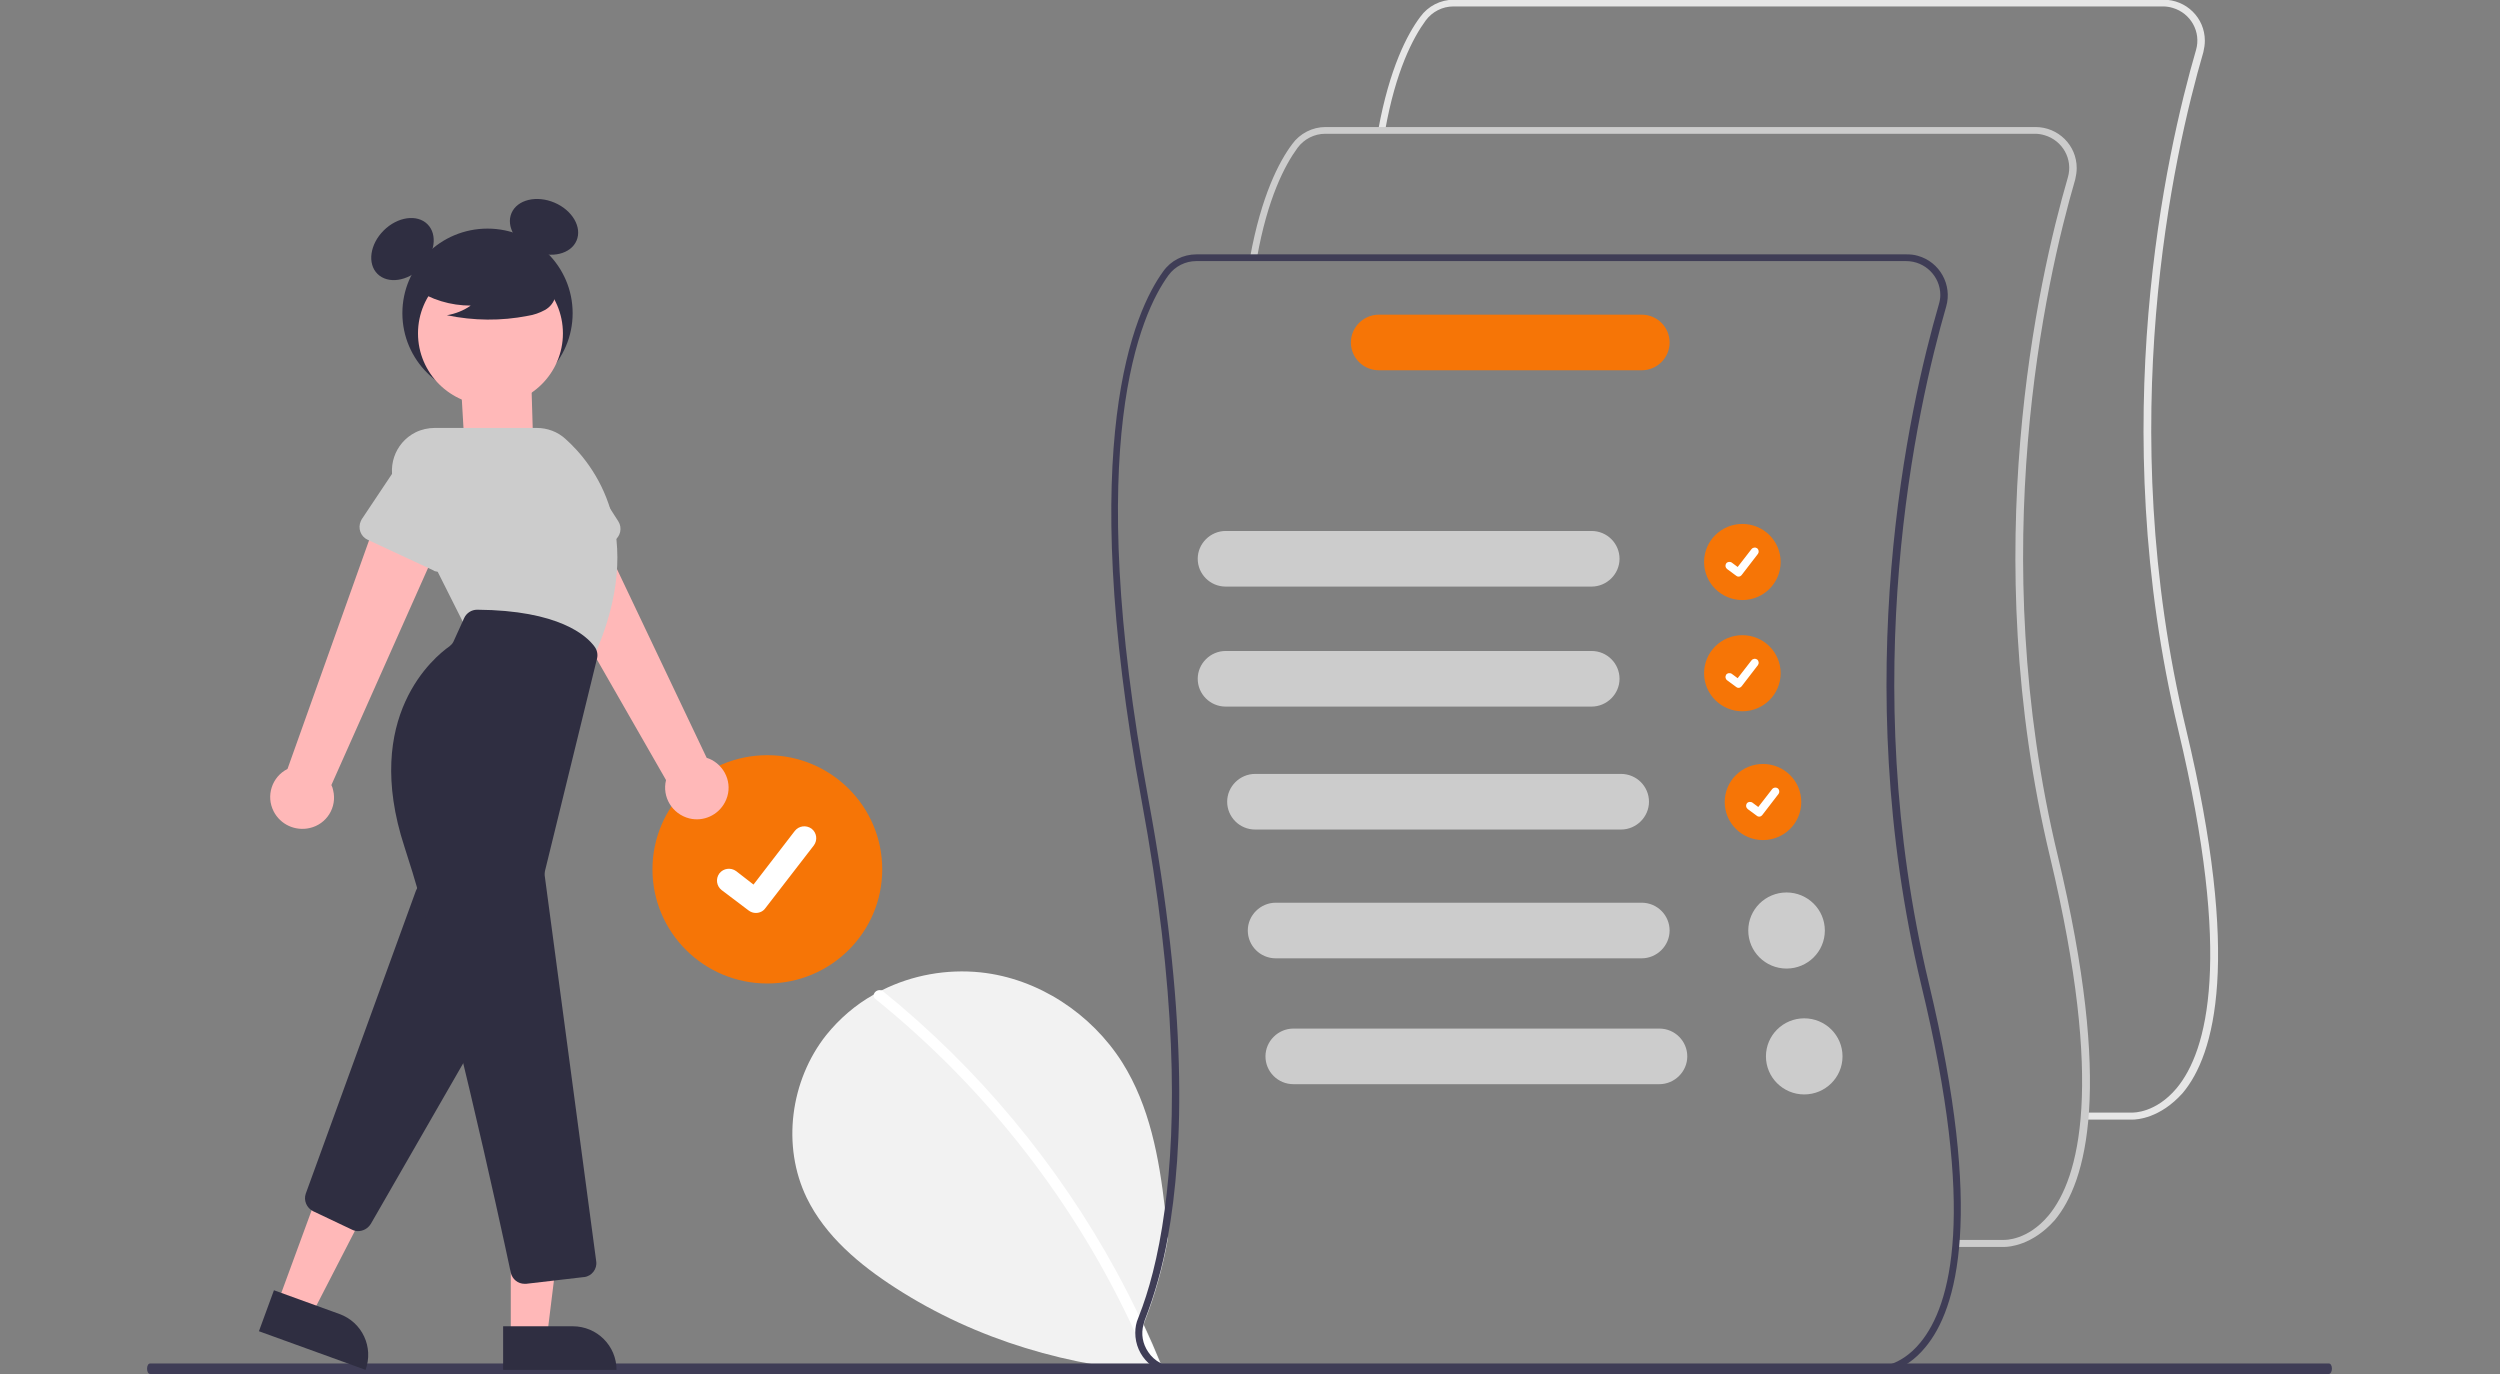 <svg width="242" height="133" viewBox="0 0 242 133" fill="none" xmlns="http://www.w3.org/2000/svg">
<rect x="0" y="0" width="242" height="133" fill="#808080" stroke="none"/>
<g clip-path="url(#clip0)">
<path d="M44.682 38.279L45.623 54.43L51.981 55.28L51.269 31.479L44.682 38.279Z" fill="#FFB8B8"/>
<path d="M124.521 132.32C120.7 132.887 116.823 133.057 112.973 132.887C103.649 132.405 94.496 129.713 86.683 124.67C83.204 122.432 79.897 119.655 78.1 115.971C75.648 110.928 76.504 104.581 79.982 100.189C81.265 98.603 82.805 97.271 84.573 96.279C84.83 96.138 85.115 95.996 85.371 95.854C88.308 94.381 91.644 93.786 94.924 94.126C100.512 94.721 105.645 98.121 108.639 102.853C111.291 107.074 112.203 112.061 112.774 117.048C112.888 117.983 112.973 118.946 113.059 119.881C112.574 122.602 111.833 125.265 110.835 127.843C110.778 127.957 110.749 128.098 110.721 128.24C111.291 129.458 111.833 130.705 112.346 131.952C112.831 132.207 113.372 132.348 113.914 132.348L124.521 132.32Z" fill="#F2F2F2"/>
<path d="M112.089 132.575C111.804 132.717 111.462 132.575 111.319 132.292C111.262 132.178 111.234 132.065 111.177 131.98C110.778 130.988 110.35 129.997 109.894 129.033C104.134 116.481 95.523 105.403 84.744 96.704C84.63 96.619 84.545 96.478 84.573 96.308C84.63 95.996 84.944 95.797 85.257 95.854C85.314 95.854 85.343 95.882 85.371 95.882C85.429 95.911 85.457 95.939 85.486 95.968C90.105 99.708 94.325 103.873 98.117 108.434C101.91 112.996 105.246 117.898 108.069 123.083C108.839 124.5 109.58 125.945 110.264 127.39C110.407 127.673 110.55 127.957 110.664 128.268C111.234 129.487 111.776 130.733 112.289 131.98C112.289 132.008 112.317 132.037 112.317 132.037C112.432 132.235 112.346 132.49 112.118 132.603C112.146 132.547 112.118 132.575 112.089 132.575Z" fill="white"/>
<path d="M74.279 95.202C80.421 95.202 85.4 90.255 85.4 84.152C85.4 78.049 80.421 73.102 74.279 73.102C68.138 73.102 63.159 78.049 63.159 84.152C63.159 90.255 68.138 95.202 74.279 95.202Z" fill="#F67506"/>
<path d="M73.167 88.374C72.911 88.374 72.683 88.289 72.483 88.147L69.86 86.164C69.347 85.767 69.261 85.059 69.632 84.549C70.031 84.039 70.744 83.954 71.257 84.322L72.939 85.626L76.931 80.44C77.331 79.93 78.043 79.845 78.557 80.214L78.528 80.242L78.557 80.214C79.07 80.61 79.155 81.319 78.785 81.829L74.08 87.921C73.88 88.204 73.538 88.374 73.167 88.374Z" fill="white"/>
<path d="M225.432 133H14.534C14.36 133 14.235 132.789 14.235 132.492C14.235 132.196 14.36 131.985 14.534 131.985H225.432C225.607 131.985 225.731 132.196 225.731 132.492C225.731 132.789 225.582 133 225.432 133Z" fill="#3F3D56"/>
<path d="M47.191 38.506C51.742 38.506 55.432 34.84 55.432 30.317C55.432 25.795 51.742 22.129 47.191 22.129C42.64 22.129 38.95 25.795 38.95 30.317C38.95 34.84 42.64 38.506 47.191 38.506Z" fill="#2F2E41"/>
<path d="M40.775 25.913C42.111 24.585 42.382 22.701 41.38 21.705C40.378 20.709 38.482 20.978 37.146 22.306C35.81 23.634 35.539 25.518 36.541 26.514C37.543 27.509 39.439 27.24 40.775 25.913Z" fill="#2F2E41"/>
<path d="M55.808 23.295C56.365 22 55.408 20.352 53.67 19.614C51.932 18.877 50.072 19.329 49.515 20.624C48.958 21.919 49.916 23.567 51.654 24.304C53.392 25.042 55.252 24.59 55.808 23.295Z" fill="#2F2E41"/>
<path d="M70.173 77.664C70.972 76.162 70.373 74.349 68.89 73.555C68.719 73.47 68.577 73.413 68.406 73.357L56.487 48.281L51.04 52.078L64.471 75.51C64.071 77.154 65.069 78.797 66.723 79.222C68.092 79.562 69.518 78.91 70.173 77.664Z" fill="#FFB8B8"/>
<path d="M59.224 52.446L52.894 55.251C52.209 55.563 51.383 55.251 51.069 54.571C51.04 54.515 51.012 54.458 51.012 54.373L49.158 47.743C48.303 45.816 49.187 43.578 51.126 42.756C53.036 41.906 55.289 42.784 56.144 44.683L59.851 50.463C60.251 51.086 60.079 51.936 59.423 52.361C59.338 52.39 59.281 52.418 59.224 52.446Z" fill="#CCCCCC"/>
<path d="M29.968 80.157C31.622 79.789 32.649 78.145 32.249 76.502C32.221 76.332 32.164 76.162 32.078 75.992L43.37 50.633L36.897 49.018L27.83 74.433C26.319 75.198 25.72 77.04 26.49 78.542C27.145 79.817 28.571 80.469 29.968 80.157Z" fill="#FFB8B8"/>
<path d="M26.889 126.086L30.168 127.276L36.356 115.263L31.508 113.506L26.889 126.086Z" fill="#FFB8B8"/>
<path d="M35.386 132.603L25.064 128.863L26.518 124.896L32.848 127.192C35.072 127.985 36.184 130.422 35.386 132.603Z" fill="#2F2E41"/>
<path d="M34.645 119.173C34.445 119.173 34.246 119.116 34.075 119.031L30.311 117.246C29.683 116.934 29.37 116.198 29.598 115.546L40.262 86.22C40.519 85.512 41.317 85.144 42.03 85.399C42.315 85.512 42.572 85.71 42.743 85.994L48.389 95.316C48.645 95.741 48.645 96.279 48.417 96.704L35.899 118.465C35.614 118.918 35.158 119.173 34.645 119.173Z" fill="#2F2E41"/>
<path d="M47.476 39.243C51.35 39.243 54.491 36.122 54.491 32.272C54.491 28.423 51.35 25.302 47.476 25.302C43.602 25.302 40.462 28.423 40.462 32.272C40.462 36.122 43.602 39.243 47.476 39.243Z" fill="#FFB8B8"/>
<path d="M57.37 63.922L44.967 60.522L38.38 47.403C37.354 45.363 38.181 42.869 40.233 41.849C40.804 41.566 41.46 41.424 42.087 41.424H51.953C52.979 41.424 53.977 41.793 54.719 42.473C57.37 44.824 62.931 51.625 57.399 63.78L57.37 63.922Z" fill="#CCCCCC"/>
<path d="M41.859 55.166L35.586 52.248C34.901 51.936 34.616 51.115 34.93 50.435C34.958 50.378 34.987 50.321 35.016 50.265L38.836 44.541C39.749 42.643 42.001 41.849 43.912 42.756C45.794 43.663 46.621 45.901 45.737 47.8L43.769 54.373C43.541 55.081 42.8 55.507 42.059 55.28C41.973 55.223 41.916 55.195 41.859 55.166Z" fill="#CCCCCC"/>
<path d="M49.444 129.373H52.951L54.605 115.971H49.444V129.373Z" fill="#FFB8B8"/>
<path d="M59.68 132.603H48.702V128.382H55.432C57.798 128.382 59.68 130.28 59.68 132.603Z" fill="#2F2E41"/>
<path d="M50.784 124.273C50.128 124.273 49.586 123.82 49.444 123.196C48.446 118.493 43.228 94.381 39.15 81.97C35.016 69.333 42.059 63.582 43.513 62.562C43.655 62.448 43.798 62.306 43.883 62.136L44.938 59.813C45.166 59.331 45.651 59.02 46.193 59.02C54.12 59.076 56.8 61.541 57.57 62.618C57.798 62.93 57.884 63.355 57.798 63.723L52.751 84.322C52.723 84.464 52.723 84.577 52.723 84.719L57.713 122.091C57.827 122.828 57.285 123.536 56.544 123.621H56.515L50.926 124.273C50.869 124.273 50.812 124.273 50.784 124.273Z" fill="#2F2E41"/>
<path d="M40.12 27.909C41.716 29.014 43.627 29.581 45.566 29.581C44.881 30.062 44.083 30.374 43.256 30.516C45.851 31.054 48.503 31.082 51.097 30.572C51.668 30.487 52.238 30.289 52.751 30.006C53.265 29.722 53.635 29.241 53.778 28.646C53.949 27.682 53.179 26.776 52.381 26.181C49.9 24.367 46.735 23.716 43.769 24.481C42.8 24.736 41.83 25.132 41.203 25.926C40.576 26.719 40.405 27.881 40.975 28.674L40.12 27.909Z" fill="#2F2E41"/>
<path d="M168.661 58.085C170.709 58.085 172.368 56.436 172.368 54.401C172.368 52.367 170.709 50.718 168.661 50.718C166.614 50.718 164.955 52.367 164.955 54.401C164.955 56.436 166.614 58.085 168.661 58.085Z" fill="#F67506"/>
<path d="M168.291 55.818C168.205 55.818 168.12 55.79 168.063 55.733L167.179 55.081C167.008 54.94 166.979 54.713 167.093 54.543C167.207 54.373 167.464 54.345 167.635 54.458L168.205 54.883L169.545 53.155C169.688 52.985 169.916 52.956 170.087 53.07C170.258 53.211 170.287 53.438 170.173 53.608L168.604 55.648C168.519 55.761 168.405 55.818 168.291 55.818Z" fill="white"/>
<path d="M168.661 68.852C170.709 68.852 172.368 67.203 172.368 65.168C172.368 63.134 170.709 61.485 168.661 61.485C166.614 61.485 164.955 63.134 164.955 65.168C164.955 67.203 166.614 68.852 168.661 68.852Z" fill="#F67506"/>
<path d="M168.291 66.585C168.205 66.585 168.12 66.557 168.063 66.5L167.179 65.848C167.008 65.707 166.979 65.48 167.093 65.31C167.207 65.14 167.464 65.112 167.635 65.225L168.205 65.65L169.545 63.922C169.688 63.752 169.916 63.723 170.087 63.837C170.258 63.978 170.287 64.205 170.173 64.375L168.604 66.415C168.519 66.528 168.405 66.585 168.291 66.585Z" fill="white"/>
<path d="M170.658 81.319C172.705 81.319 174.364 79.67 174.364 77.635C174.364 75.601 172.705 73.952 170.658 73.952C168.61 73.952 166.951 75.601 166.951 77.635C166.951 79.67 168.61 81.319 170.658 81.319Z" fill="#F67506"/>
<path d="M170.287 79.052C170.201 79.052 170.116 79.024 170.059 78.967L169.175 78.315C169.004 78.174 168.975 77.947 169.089 77.777C169.203 77.607 169.46 77.579 169.631 77.692L170.201 78.117L171.541 76.389C171.684 76.219 171.912 76.19 172.083 76.304C172.254 76.445 172.283 76.672 172.169 76.842L170.6 78.882C170.515 78.995 170.401 79.052 170.287 79.052Z" fill="white"/>
<path d="M206.414 108.378C206.386 108.378 206.357 108.378 206.357 108.378H201.766V107.698H206.386C206.5 107.698 208.667 107.754 210.691 105.346C213.685 101.748 216.138 92.794 210.862 70.694C203.734 40.999 209.693 14.762 212.573 4.845C213.087 3.088 212.06 1.275 210.321 0.765C210.036 0.68 209.722 0.623 209.408 0.623H140.689C139.634 0.623 138.636 1.133 138.009 1.983C136.783 3.655 135.1 6.857 134.074 12.665L133.418 12.552C134.501 6.63 136.212 3.315 137.495 1.615C138.237 0.595 139.434 -0.028 140.717 -0.028H209.437C211.632 -0.028 213.429 1.728 213.429 3.938C213.429 4.307 213.372 4.675 213.286 5.043C210.406 14.904 204.504 40.999 211.604 70.552C216.964 92.964 214.398 102.088 211.29 105.799C209.095 108.264 206.842 108.378 206.414 108.378Z" fill="#E6E6E6"/>
<path d="M194.011 120.703C193.982 120.703 193.954 120.703 193.954 120.703H189.363V120.023H193.982C194.096 120.023 196.263 120.08 198.288 117.671C201.282 114.073 203.734 105.119 198.459 83.019C191.33 53.325 197.29 27.087 200.17 17.17C200.683 15.414 199.656 13.6 197.917 13.09C197.632 13.005 197.318 12.949 197.005 12.949H128.285C127.23 12.949 126.232 13.459 125.605 14.309C124.379 15.98 122.697 19.182 121.67 24.991L121.014 24.877C122.098 18.955 123.809 15.64 125.092 13.94C125.833 12.92 127.031 12.297 128.314 12.297H197.033C199.229 12.297 201.025 14.054 201.025 16.264C201.025 16.632 200.968 17 200.882 17.369C198.003 27.229 192.1 53.325 199.2 82.877C204.561 105.289 201.995 114.413 198.886 118.125C196.719 120.561 194.467 120.703 194.011 120.703Z" fill="#CCCCCC"/>
<path d="M186.711 95.174C179.639 65.622 185.542 39.526 188.393 29.666C188.992 27.569 187.766 25.359 185.656 24.764C185.285 24.651 184.914 24.622 184.544 24.622H115.825C114.541 24.622 113.344 25.217 112.602 26.266C109.837 30.062 104.077 42.643 110.492 77.409C113.943 96.024 113.886 108.718 112.745 117.076C112.118 121.78 111.148 125.123 110.264 127.362L110.179 127.588C109.979 128.042 109.894 128.523 109.894 129.005C109.894 130.138 110.35 131.187 111.177 131.952C111.433 132.207 111.747 132.405 112.089 132.575C112.374 132.717 112.659 132.83 112.945 132.887C113.258 132.972 113.572 133 113.886 133H181.55C181.55 133 181.578 133 181.635 133C182.063 133 184.344 132.887 186.369 130.422C189.477 126.71 192.072 117.558 186.711 95.174ZM185.884 129.968C183.888 132.405 181.692 132.32 181.578 132.32H113.886C112.774 132.32 111.747 131.782 111.148 130.875C110.606 130.082 110.435 129.118 110.692 128.212C110.721 128.07 110.778 127.957 110.806 127.815C111.804 125.237 112.545 122.573 113.03 119.853C114.627 111.126 114.941 97.696 111.148 77.267C104.761 42.728 110.407 30.346 113.116 26.634C113.743 25.784 114.741 25.274 115.796 25.274H184.515C186.34 25.274 187.823 26.747 187.823 28.561C187.823 28.872 187.766 29.184 187.68 29.467C184.8 39.384 178.869 65.622 185.969 95.316C191.33 117.416 188.878 126.342 185.884 129.968Z" fill="#3F3D56"/>
<path d="M154.062 56.781H118.648C117.136 56.781 115.939 55.563 115.939 54.09C115.939 52.616 117.165 51.398 118.648 51.398H154.062C155.573 51.398 156.771 52.616 156.771 54.09C156.771 55.563 155.545 56.781 154.062 56.781Z" fill="#CCCCCC"/>
<path d="M154.062 68.398H118.648C117.136 68.398 115.939 67.18 115.939 65.707C115.939 64.233 117.165 63.015 118.648 63.015H154.062C155.573 63.015 156.771 64.233 156.771 65.707C156.771 67.18 155.545 68.398 154.062 68.398Z" fill="#CCCCCC"/>
<path d="M156.914 80.299H121.499C119.988 80.299 118.79 79.08 118.79 77.607C118.79 76.134 120.016 74.915 121.499 74.915H156.914C158.425 74.915 159.622 76.134 159.622 77.607C159.622 79.08 158.396 80.299 156.914 80.299Z" fill="#CCCCCC"/>
<path d="M158.91 92.766H123.495C121.984 92.766 120.786 91.547 120.786 90.074C120.786 88.6 122.012 87.382 123.495 87.382H158.91C160.421 87.382 161.618 88.6 161.618 90.074C161.618 91.547 160.392 92.766 158.91 92.766Z" fill="#CCCCCC"/>
<path d="M158.91 35.842H133.475C131.964 35.842 130.766 34.624 130.766 33.151C130.766 31.677 131.992 30.459 133.475 30.459H158.91C160.421 30.459 161.618 31.677 161.618 33.151C161.618 34.624 160.421 35.842 158.91 35.842Z" fill="#F67506"/>
<path d="M172.939 93.757C174.986 93.757 176.645 92.108 176.645 90.074C176.645 88.04 174.986 86.391 172.939 86.391C170.891 86.391 169.232 88.04 169.232 90.074C169.232 92.108 170.891 93.757 172.939 93.757Z" fill="#CCCCCC"/>
<path d="M160.621 104.949H125.206C123.695 104.949 122.497 103.731 122.497 102.258C122.497 100.784 123.723 99.566 125.206 99.566H160.621C162.132 99.566 163.329 100.784 163.329 102.258C163.329 103.731 162.103 104.949 160.621 104.949Z" fill="#CCCCCC"/>
<path d="M174.649 105.941C176.697 105.941 178.356 104.292 178.356 102.258C178.356 100.223 176.697 98.574 174.649 98.574C172.602 98.574 170.943 100.223 170.943 102.258C170.943 104.292 172.602 105.941 174.649 105.941Z" fill="#CCCCCC"/>
</g>
<defs>
<clipPath id="clip0">
<rect width="242" height="133" fill="white"/>
</clipPath>
</defs>
</svg>
